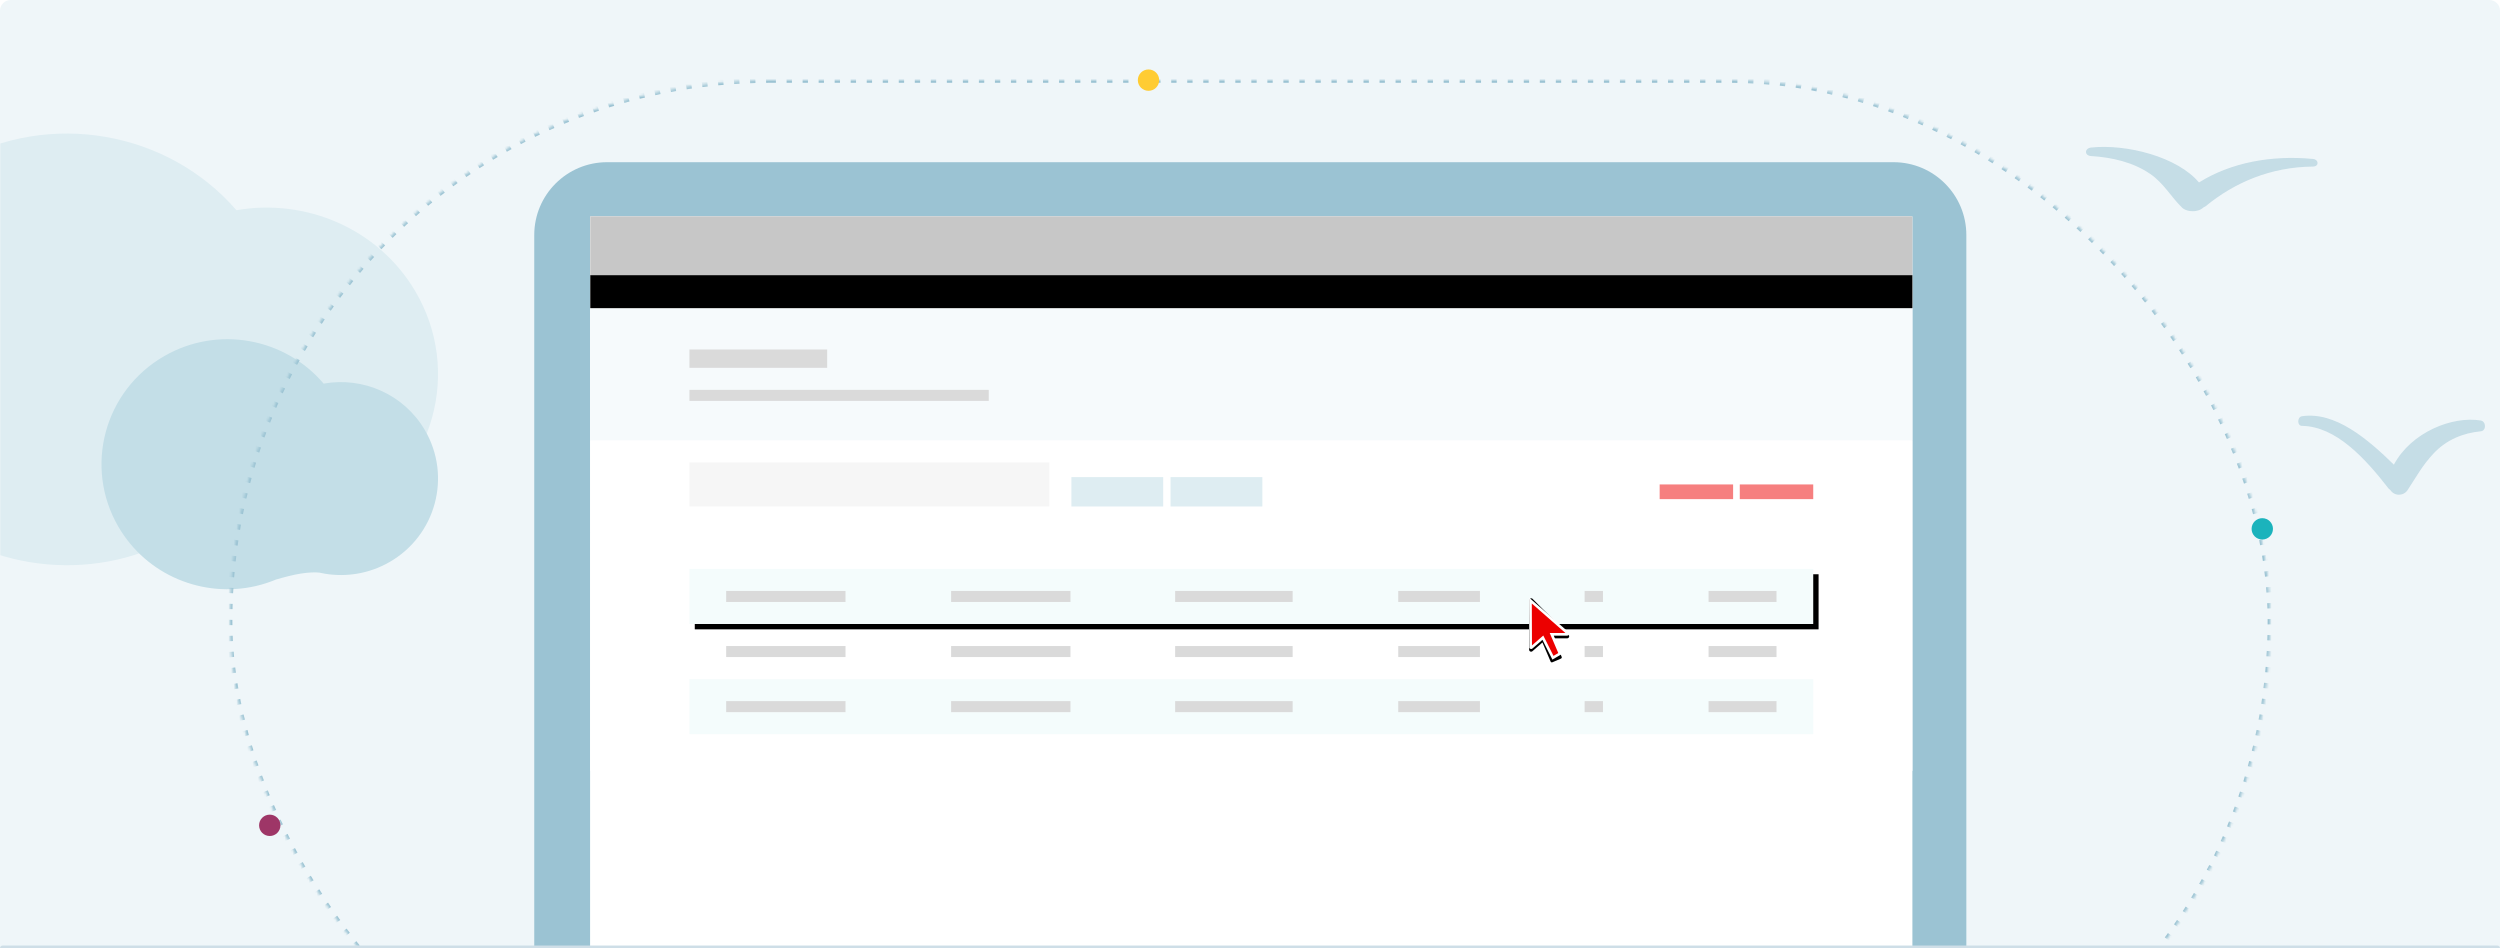 <svg xmlns="http://www.w3.org/2000/svg" xmlns:xlink="http://www.w3.org/1999/xlink" width="936" height="355" viewBox="0 0 936 355">
    <defs>
        <path id="l0tvevl35b" d="M4 0h928c2.21 0 4 1.79 4 4v351H0V4c0-2.21 1.79-4 4-4z"/>
        <path id="y5eg6npn6f" d="M0 0H420.75V20.625H0z"/>
        <path id="tam4dk51ah" d="M19.284 13.709L5.742.162C5.246-.232 4.5.144 4.5.734v18.513c0 .414.336.75.75.75.195 0 .382-.075.49-.183l3.75-3.271 3.061 7.154c.052.122.15.218.273.268.06.023.123.035.186.035.067 0 .134-.014.197-.041l3.22-1.381c.254-.108.372-.402.263-.656l-2.962-6.928h5.022c.414 0 .75-.337.75-.75 0-.122-.03-.304-.216-.535z"/>
        <path id="jr803j1s1i" d="M0 22H495V34.375H0z"/>
        <filter id="6vifzhxcae" width="106.2%" height="226.1%" x="-2.6%" y="-53.3%" filterUnits="objectBoundingBox">
            <feMorphology in="SourceAlpha" operator="dilate" radius="1" result="shadowSpreadOuter1"/>
            <feOffset dx="2" dy="2" in="shadowSpreadOuter1" result="shadowOffsetOuter1"/>
            <feGaussianBlur in="shadowOffsetOuter1" result="shadowBlurOuter1" stdDeviation="3"/>
            <feColorMatrix in="shadowBlurOuter1" values="0 0 0 0 0.808 0 0 0 0 0.839 0 0 0 0 0.859 0 0 0 0.4 0"/>
        </filter>
        <filter id="7v35sf8rmg" width="186.7%" height="154.2%" x="-43.3%" y="-22.9%" filterUnits="objectBoundingBox">
            <feOffset dy="1" in="SourceAlpha" result="shadowOffsetOuter1"/>
            <feGaussianBlur in="shadowOffsetOuter1" result="shadowBlurOuter1" stdDeviation="2"/>
            <feComposite in="shadowBlurOuter1" in2="SourceAlpha" operator="out" result="shadowBlurOuter1"/>
            <feColorMatrix in="shadowBlurOuter1" values="0 0 0 0 0 0 0 0 0 0 0 0 0 0 0 0 0 0 0.4 0"/>
        </filter>
        <filter id="1ducq2p3zj" width="100%" height="100%" x="0%" y="0%" filterUnits="objectBoundingBox">
            <feOffset in="SourceAlpha" result="shadowOffsetInner1"/>
            <feComposite in="shadowOffsetInner1" in2="SourceAlpha" k2="-1" k3="1" operator="arithmetic" result="shadowInnerInner1"/>
            <feColorMatrix in="shadowInnerInner1" values="0 0 0 0 0.78 0 0 0 0 0.78 0 0 0 0 0.78 0 0 0 1 0"/>
        </filter>
        <rect id="j4p194k0pa" width="764" height="405" x="0" y="4" rx="202.5"/>
        <mask id="eutsftzlgd" width="764" height="405" x="0" y="0" fill="#fff" maskContentUnits="userSpaceOnUse" maskUnits="objectBoundingBox">
            <use xlink:href="#j4p194k0pa"/>
        </mask>
    </defs>
    <g fill="none" fill-rule="evenodd">
        <g>
            <g>
                <g transform="translate(-252 -1753) translate(0 1673) translate(252 80)">
                    <mask id="o0gzd6unlc" fill="#fff">
                        <use xlink:href="#l0tvevl35b"/>
                    </mask>
                    <use fill="#EFF6F9" xlink:href="#l0tvevl35b"/>
                    <g fill="#DEEDF2" mask="url(#o0gzd6unlc)">
                        <path d="M146.527 129.704c25.852-4.534 52.986 6.787 66.875 30.193 17.7 29.825 7.195 67.958-23.455 85.175-13.356 7.502-28.337 9.791-42.454 7.522v.004l-.012-.005c-1.272-.204-2.536-.453-3.794-.733-2.567-.241-6.542-.25-12.275.634-4.939.762-11.018 2.327-16.387 3.88-4.337 1.766-8.755 3.16-13.22 4.17-.038.011-.055.018-.055.018l-.006-.005c-34.65 7.792-71.896-6.82-90.603-38.345-22.934-38.647-9.324-88.065 30.398-110.378 35.393-19.88 79.554-11.52 104.988 17.87" transform="translate(-58 -51)"/>
                    </g>
                    <g fill="#C3DEE7" mask="url(#o0gzd6unlc)">
                        <path d="M83.164 117.627c14.673-2.626 30.073 3.932 37.956 17.49 10.046 17.276 4.084 39.365-13.313 49.338-7.58 4.346-16.082 5.672-24.095 4.357v.002l-.007-.003c-.722-.117-1.439-.262-2.153-.424-1.457-.14-3.713-.145-6.967.367-2.803.442-6.253 1.348-9.3 2.247-2.462 1.023-4.97 1.83-7.504 2.416l-.031.01-.003-.002c-19.666 4.514-40.806-3.95-51.424-22.212-13.017-22.387-5.292-51.012 17.253-63.937 20.088-11.516 45.153-6.673 59.588 10.35" transform="translate(38 26)"/>
                    </g>
                    <g mask="url(#o0gzd6unlc)">
                        <g transform="translate(86 26)">
                            <use stroke="#9BC3D3" stroke-dasharray="2 4" stroke-width="2" mask="url(#eutsftzlgd)" xlink:href="#j4p194k0pa"/>
                            <circle cx="344" cy="4" r="4" fill="#FC3"/>
                            <circle cx="15" cy="283" r="4" fill="#9E3667"/>
                            <circle cx="761" cy="172" r="4" fill="#1BB3BC"/>
                        </g>
                    </g>
                    <g fill="#9BC3D3" mask="url(#o0gzd6unlc)" opacity=".5">
                        <path d="M80.857 100.837c12.45-1.864 24.704 8.622 34.407 18.129 6.529-12.164 21.868-18.284 32.54-16.525 2.038.334 2.141 3.837 0 4.039-6.474.613-12.841 3.06-17.817 8.443-4.188 4.532-6.201 8.431-9.644 13.647-.99 1.5-2.983 1.965-4.413 1.453-.377-.136-.76-.307-1.087-.571-.373-.295-.7-.672-.995-1.076-.039-.036-.078-.068-.118-.098l-.239-.173c-.078-.062-.156-.131-.23-.226-8.709-11.228-19.645-23.248-32.404-23.434-1.915-.027-1.807-3.336 0-3.608zM1.943.235c13.234-1.39 32.257 3.452 40.353 13.08C54.33 5.792 69.528 3.035 84.966 4.51c2.243.213 2.375 2.83 0 2.854-15.82.148-29.387 5.965-40.186 14.855-.226.186-.485.252-.73.392-.363.323-.764.618-1.23.855-.406.206-.881.341-1.346.45-1.773.408-4.252.035-5.476-1.15-4.266-4.132-6.764-9.064-11.96-12.652C17.865 5.858 9.975 3.916 1.942 3.43-.71 3.27-.584.499 1.943.235z" transform="translate(781 55)"/>
                    </g>
                    <g mask="url(#o0gzd6unlc)">
                        <g>
                            <g>
                                <path fill="#9BC3D3" d="M237.043 475.986L299.135 475.986 299.135 287.384 237.043 287.384z" transform="translate(200 60) translate(.025 .725)"/>
                                <path fill="#9BC3D3" d="M27.278 378.241h481.625c15.063 0 27.27-12.21 27.27-27.27V27.267C536.173 12.206 523.966 0 508.903 0H27.278C12.209 0 0 12.206 0 27.268V350.97c0 15.062 12.21 27.271 27.278 27.271" transform="translate(200 60) translate(.025 .725)"/>
                                <path fill="#FFF" d="M20.997 318.966L515.173 318.966 515.173 20.442 20.997 20.442z" transform="translate(200 60) translate(.025 .725)"/>
                                <g>
                                    <path fill="#FFF" fill-rule="nonzero" d="M0 0H495V309.375H0z" transform="translate(200 60) translate(.025 .725) translate(20.975 20.275)"/>
                                    <g>
                                        <path fill="#FFF" d="M0 0H495V89.375H0z" transform="translate(200 60) translate(.025 .725) translate(20.975 20.275) translate(0 118.25)"/>
                                        <g>
                                            <path fill="#F4FCFC" d="M0 0H420.75V20.625H0z" transform="translate(200 60) translate(.025 .725) translate(20.975 20.275) translate(0 118.25) translate(37.125 55)"/>
                                            <path fill="#DADADA" d="M381.563 8.25H407.001V12.375H381.563zM335.156 8.25H342.031V12.375H335.156zM265.375 8.25H295.969V12.375H265.375zM181.844 8.25H225.844V12.375H181.844zM97.969 8.25H142.657V12.375H97.969zM13.75 8.25H58.438V12.375H13.75z" transform="translate(200 60) translate(.025 .725) translate(20.975 20.275) translate(0 118.25) translate(37.125 55)"/>
                                        </g>
                                        <g>
                                            <path fill="#FFF" d="M0 0H420.75V20.625H0z" transform="translate(200 60) translate(.025 .725) translate(20.975 20.275) translate(0 118.25) translate(37.125 34.375)"/>
                                            <path fill="#DADADA" d="M381.563 8.25H407.001V12.375H381.563zM335.156 8.25H342.031V12.375H335.156zM265.375 8.25H295.969V12.375H265.375zM181.844 8.25H225.844V12.375H181.844zM97.969 8.25H142.657V12.375H97.969zM13.75 8.25H58.438V12.375H13.75z" transform="translate(200 60) translate(.025 .725) translate(20.975 20.275) translate(0 118.25) translate(37.125 34.375)"/>
                                        </g>
                                        <g transform="translate(200 60) translate(.025 .725) translate(20.975 20.275) translate(0 118.25) translate(37.125 13.75)">
                                            <use fill="#000" filter="url(#6vifzhxcae)" xlink:href="#y5eg6npn6f"/>
                                            <path fill="#F4FCFC" d="M0 0H420.75V20.625H0z"/>
                                            <path fill="#DADADA" d="M381.563 8.25H407.001V12.375H381.563zM335.156 8.25H342.031V12.375H335.156zM265.375 8.25H295.969V12.375H265.375zM181.844 8.25H225.844V12.375H181.844zM97.969 8.25H142.657V12.375H97.969zM13.75 8.25H58.438V12.375H13.75z"/>
                                        </g>
                                        <g fill-rule="nonzero">
                                            <g transform="translate(200 60) translate(.025 .725) translate(20.975 20.275) translate(0 118.25) translate(347 23.75)">
                                                <use fill="#000" filter="url(#7v35sf8rmg)" xlink:href="#tam4dk51ah"/>
                                                <path fill="#EC0000" fill-rule="evenodd" stroke="#FFF" stroke-linejoin="square" d="M5 1.838l13.918 12.215c.059.08.082.143.082.19 0 .07-.028.132-.073.177-.046.046-.108.074-.177.074h0-5.78l3.087 7.219-2.642 1.545-3.766-7.516-4.259 3.713c-.027.036-.087.042-.14.042-.069 0-.131-.028-.177-.073h0L5 1.838z"/>
                                            </g>
                                        </g>
                                    </g>
                                    <g>
                                        <path fill="#FFF" d="M0 0H495V34.375H0z" transform="translate(200 60) translate(.025 .725) translate(20.975 20.275) translate(0 83.875)"/>
                                        <path fill="#F67F7F" d="M430.375 16.5H457.875V22H430.375zM400.375 16.5H427.875V22H400.375z" transform="translate(200 60) translate(.025 .725) translate(20.975 20.275) translate(0 83.875)"/>
                                        <path fill="#DEEDF2" d="M217.25 13.75H251.625V24.75H217.25zM180.125 13.75H214.5V24.75H180.125z" transform="translate(200 60) translate(.025 .725) translate(20.975 20.275) translate(0 83.875)"/>
                                        <path fill="#F6F6F6" d="M37.125 8.25H171.875V24.75H37.125z" transform="translate(200 60) translate(.025 .725) translate(20.975 20.275) translate(0 83.875)"/>
                                    </g>
                                    <g>
                                        <path fill="#F6FAFC" d="M0 0H495V49.5H0z" transform="translate(200 60) translate(.025 .725) translate(20.975 20.275) translate(0 34.375)"/>
                                        <path fill="#DADADA" d="M37.125 30.594H149.188V34.719H37.125zM37.125 15.469H88.688V22.344H37.125z" transform="translate(200 60) translate(.025 .725) translate(20.975 20.275) translate(0 34.375)"/>
                                    </g>
                                    <g>
                                        <g transform="translate(200 60) translate(.025 .725) translate(20.975 20.275)">
                                            <use fill="#FFF" xlink:href="#jr803j1s1i"/>
                                            <use fill="#000" filter="url(#1ducq2p3zj)" xlink:href="#jr803j1s1i"/>
                                        </g>
                                        <path fill="#C7C7C7" d="M0 0H495V22H0z" transform="translate(200 60) translate(.025 .725) translate(20.975 20.275)"/>
                                    </g>
                                </g>
                            </g>
                        </g>
                    </g>
                    <path fill="#CEDEE7" d="M1 354h934c.552 0 1 .448 1 1H0c0-.552.448-1 1-1z"/>
                </g>
            </g>
        </g>
    </g>
</svg>
